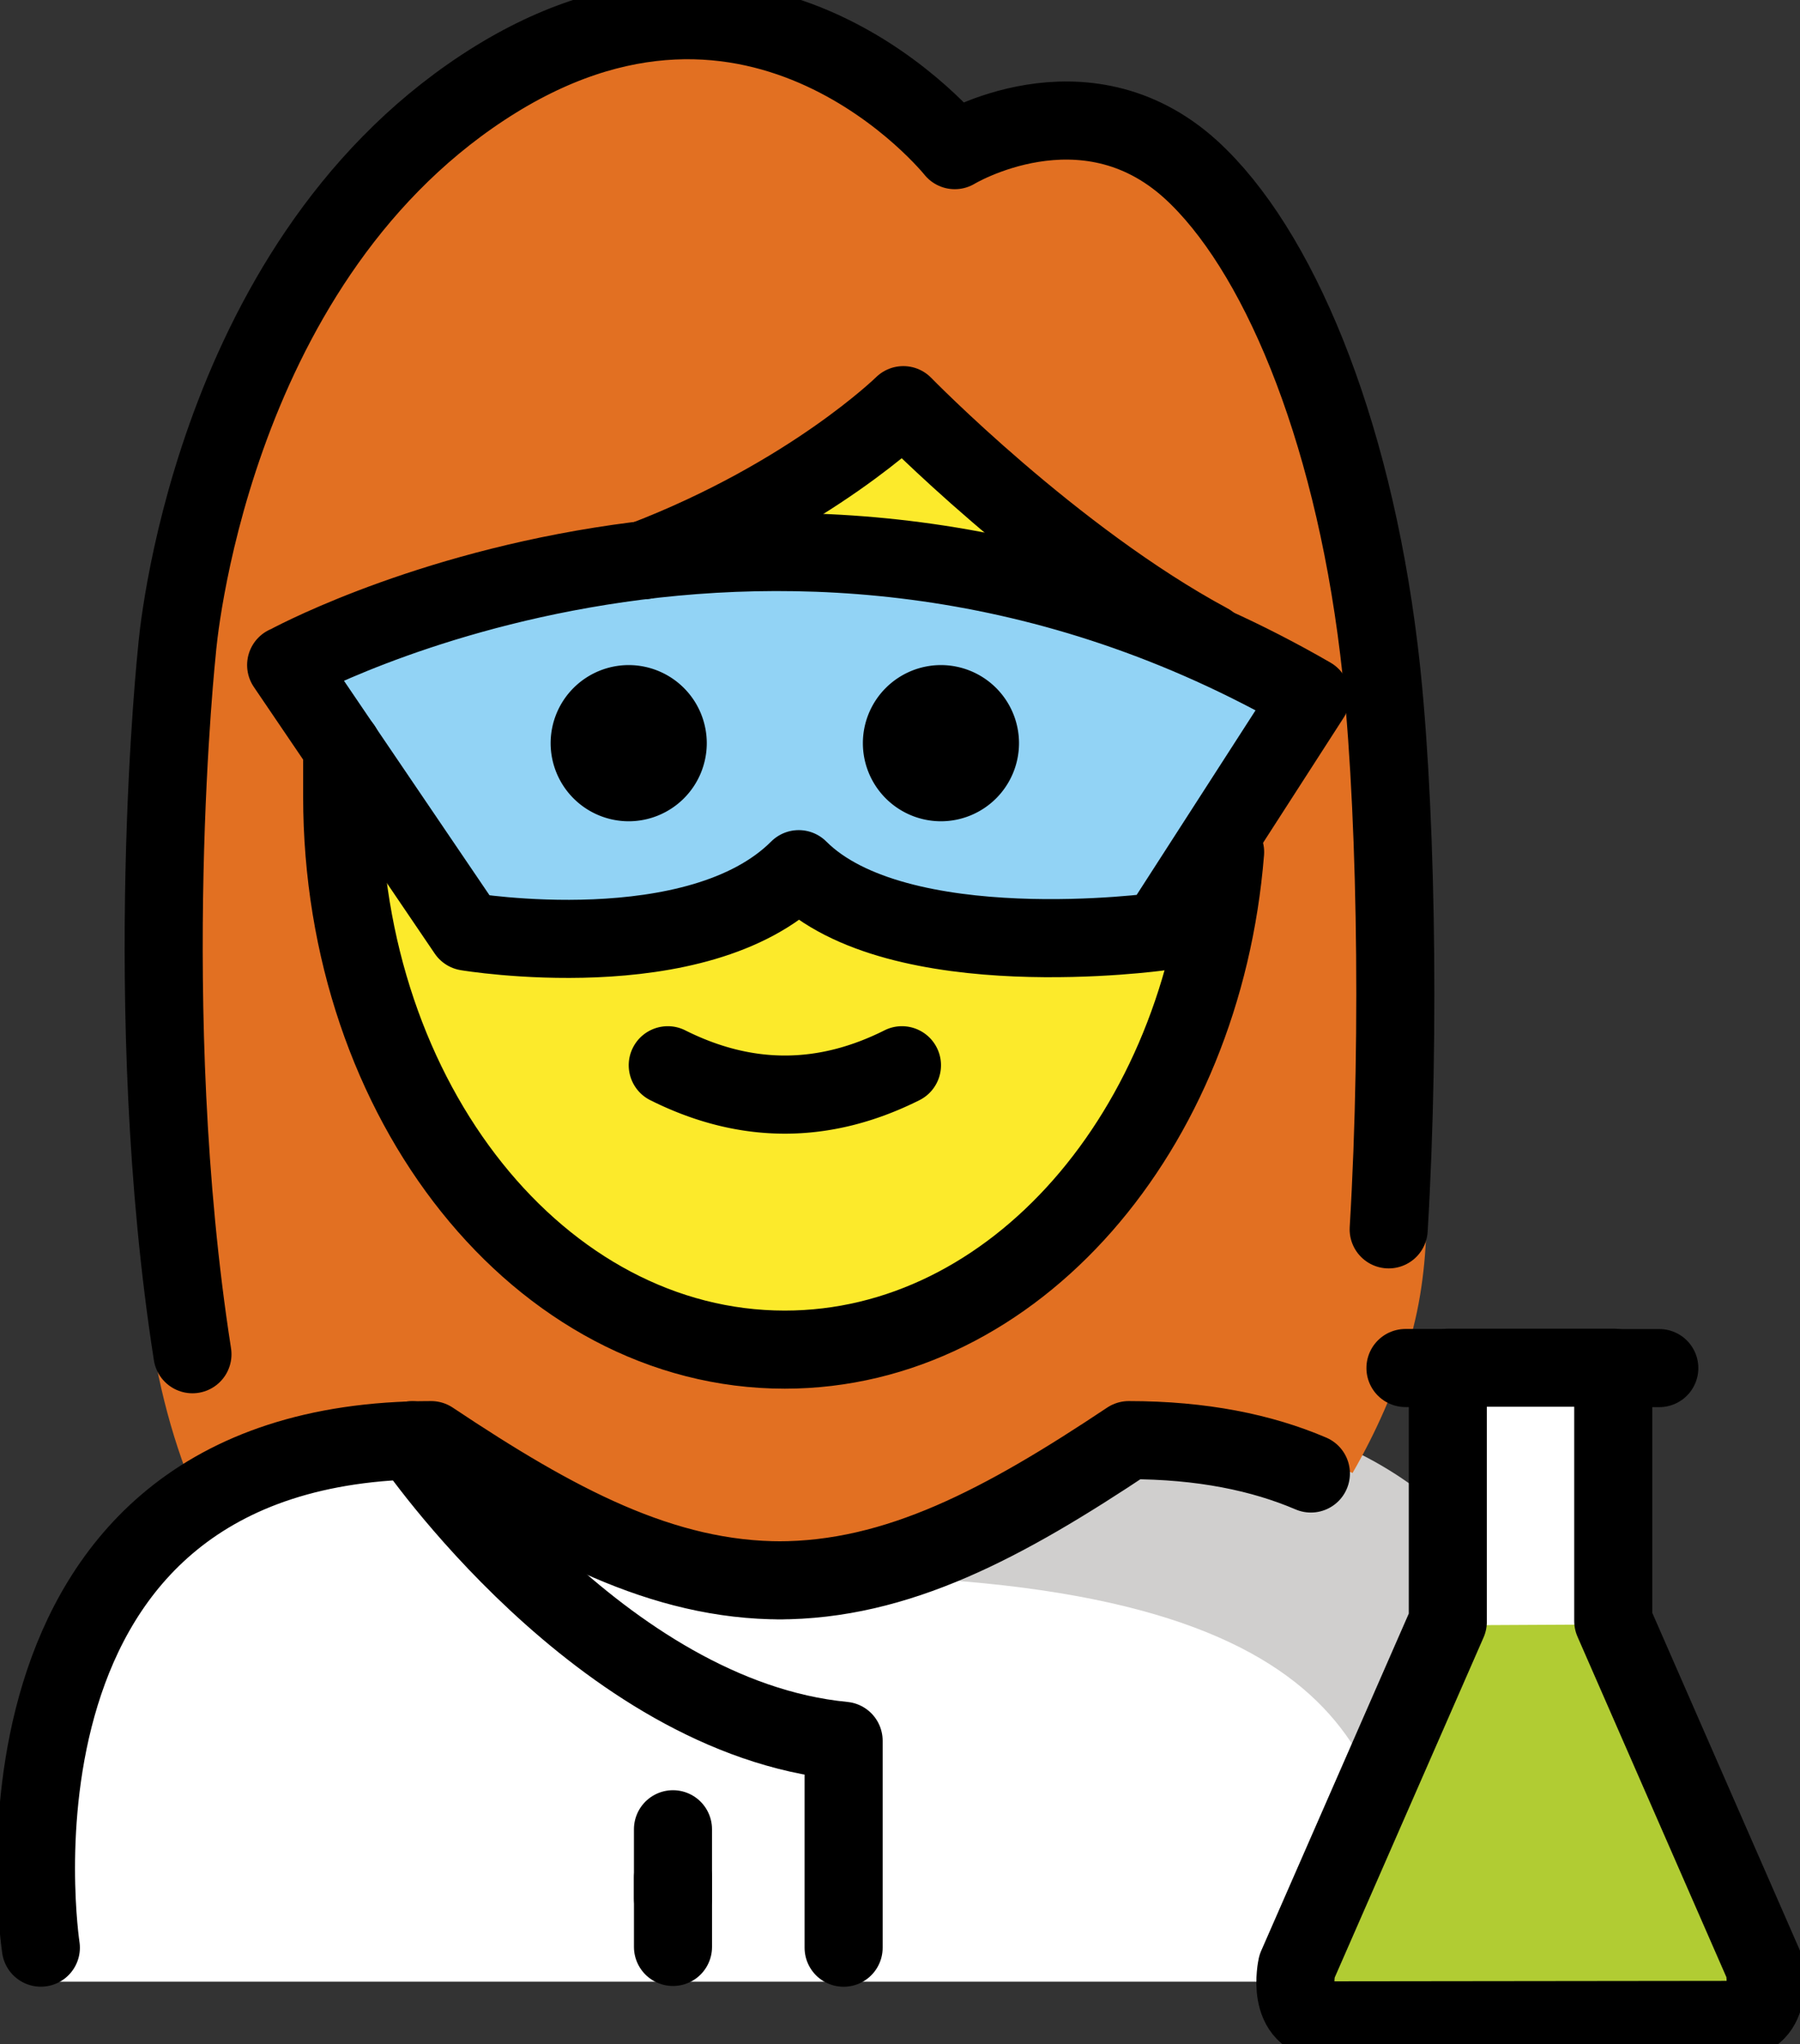<svg xmlns="http://www.w3.org/2000/svg" xmlns:xlink="http://www.w3.org/1999/xlink" viewBox="0 0 96.083 109.083" fill="#fff" fill-rule="evenodd" stroke="#000" stroke-linecap="round" stroke-linejoin="round"><rect x="0" y="0" width="96.083" height="109.083" fill="#333333" stroke="none"/><use xlink:href="#A" x="1.042" y="1.042"/><symbol id="A" overflow="visible"><g stroke="none" fill-rule="nonzero"><path d="M.26 104.705S-3.906 76.58 21.094 76.58c6.65 4.433 12.346 7.496 18.75 7.483h-.261c6.404.013 11.475-4.508 18.125-8.942C90.146 75.122 80 104.705 80 104.705"/><path d="M60.438 74.136c-6.604 4.402-6.406 7.708-14.869 8.938 27.215.854 27.215 11.271 28.802 19.604h10.652s.417-28.542-24.583-28.542z" fill="#d0cfce"/><path d="M87.8 72.147h-2.458v13.496l8.054 18.417s.642 2.875-1.652 2.875l-21.635.025c-2.292 0-1.652-2.875-1.652-2.875l8.038-18.396V72.147h-2.26"/><path d="M84.928 85.644l8.054 18.417s.642 2.875-1.652 2.875l-21.635.025c-2.292 0-1.652-2.875-1.652-2.875l8.054-18.396" fill="#b1cc33"/><path d="M13.584 34.657s26.465-14.631 54.688 1.671l-8.09 12.552s-13.979 1.942-19.254-3.333c-5.396 5.396-17.708 3.333-17.708 3.333l-9.654-14.225z" fill="#92d3f5"/><path d="M74.727 34.765c-1.562-12.488-5.798-22.188-10.715-26.517-6.094-5.362-13.458-1.071-13.458-1.071S39.431-6.328 23.671 3.713 6.233 34.763 6.233 34.763s-1.512 16.819.656 34.41c.431 3.5 1.329 6.938 2.754 10.152 2.892-1.692 6.625-2.75 11.45-2.75 6.596 4.396 12.256 7.438 18.596 7.475 6.354-.038 11.406-4.525 18.021-8.933 5.715 0 10.083.931 13.446 2.444 1.25-2.167 2.275-4.479 3.012-6.923.673-2.223.923-4.55.948-6.871.073-6.758.365-22.992-.388-29.006zM60.181 48.88s-13.979 1.942-19.254-3.333c-5.396 5.396-17.708 3.333-17.708 3.333l-9.656-14.225s26.465-14.631 54.688 1.671L60.181 48.88z" fill="#e27022"/><path d="M64.879 34.505L47.177 20.561a71.62 71.62 0 0 1-14.742 8.5c9.042-1.125 20.492-.479 32.444 5.442zM60.181 48.88s-13.958 1.942-19.254-3.333c-5.417 5.417-17.708 3.333-17.708 3.333l-5.146-7.579c.383 15.89 10.781 28.631 23.583 28.631 12.917 0 23.333-12.917 23.6-28.963l-5.075 7.91z" fill="#fcea2b"/></g><path d="M34.881 96.572v3.687" fill="none" stroke-width="4.167" stroke-miterlimit="10"/><path d="M53.352 38.616a4.17 4.17 0 0 1-4.167 4.167 4.17 4.17 0 0 1-4.167-4.167 4.17 4.17 0 0 1 4.167-4.167 4.17 4.17 0 0 1 4.167 4.167m-16.667 0a4.17 4.17 0 0 1-4.167 4.167 4.17 4.17 0 0 1-4.167-4.167 4.17 4.17 0 0 1 4.167-4.167 4.17 4.17 0 0 1 4.167 4.167m4.167 20.838c-2.4 0-4.8-.596-7.181-1.787-1.029-.515-1.446-1.767-.931-2.796s1.767-1.446 2.796-.931c3.579 1.792 7.058 1.792 10.635 0 1.029-.515 2.281-.098 2.796.931s.098 2.281-.931 2.796c-2.383 1.192-4.781 1.787-7.181 1.787z" stroke="none" fill="#000" fill-rule="nonzero"/><g fill="none" stroke-width="4.167"><path d="M64.354 44.428c-1.194 14.91-11.263 26.55-23.506 26.55-13.046 0-23.625-13.221-23.625-29.527v-2.612M1.139 102.89s-4.167-27.083 20.833-27.083c6.65 4.433 12.346 7.5 18.75 7.483h-.261c6.404.013 12.1-3.05 18.75-7.483 3.91 0 7.108.663 9.721 1.781m18.598-5.625h-2.458v13.496l8.054 18.412s.642 2.875-1.652 2.875l-21.635.025c-2.292 0-1.652-2.875-1.652-2.875l8.054-18.396V71.959h-2.26"/><path d="M76.271 71.943H85.1M33.327 28.849c8.917-3.423 13.85-8.271 13.85-8.271s7.983 8.194 16.313 12.677M9.231 71.224C6.348 52.761 8.408 33.62 8.408 33.62S9.983 13.328 24.742 3.624 49.923 6.97 49.923 6.97s6.875-4.167 12.604 1.036c4.583 4.181 8.571 13.552 10.037 25.617.902 7.417 1.163 20.217.521 30.937m-52.137 11.25S31.01 90.601 43.99 91.851v11.042m-9.108-3.729v3.688"/><path d="M14.248 34.449s26.465-14.631 54.687 1.671l-8.087 12.552s-13.979 1.942-19.254-3.333c-5.396 5.396-17.708 3.333-17.708 3.333l-9.654-14.225z"/></g></symbol></svg>